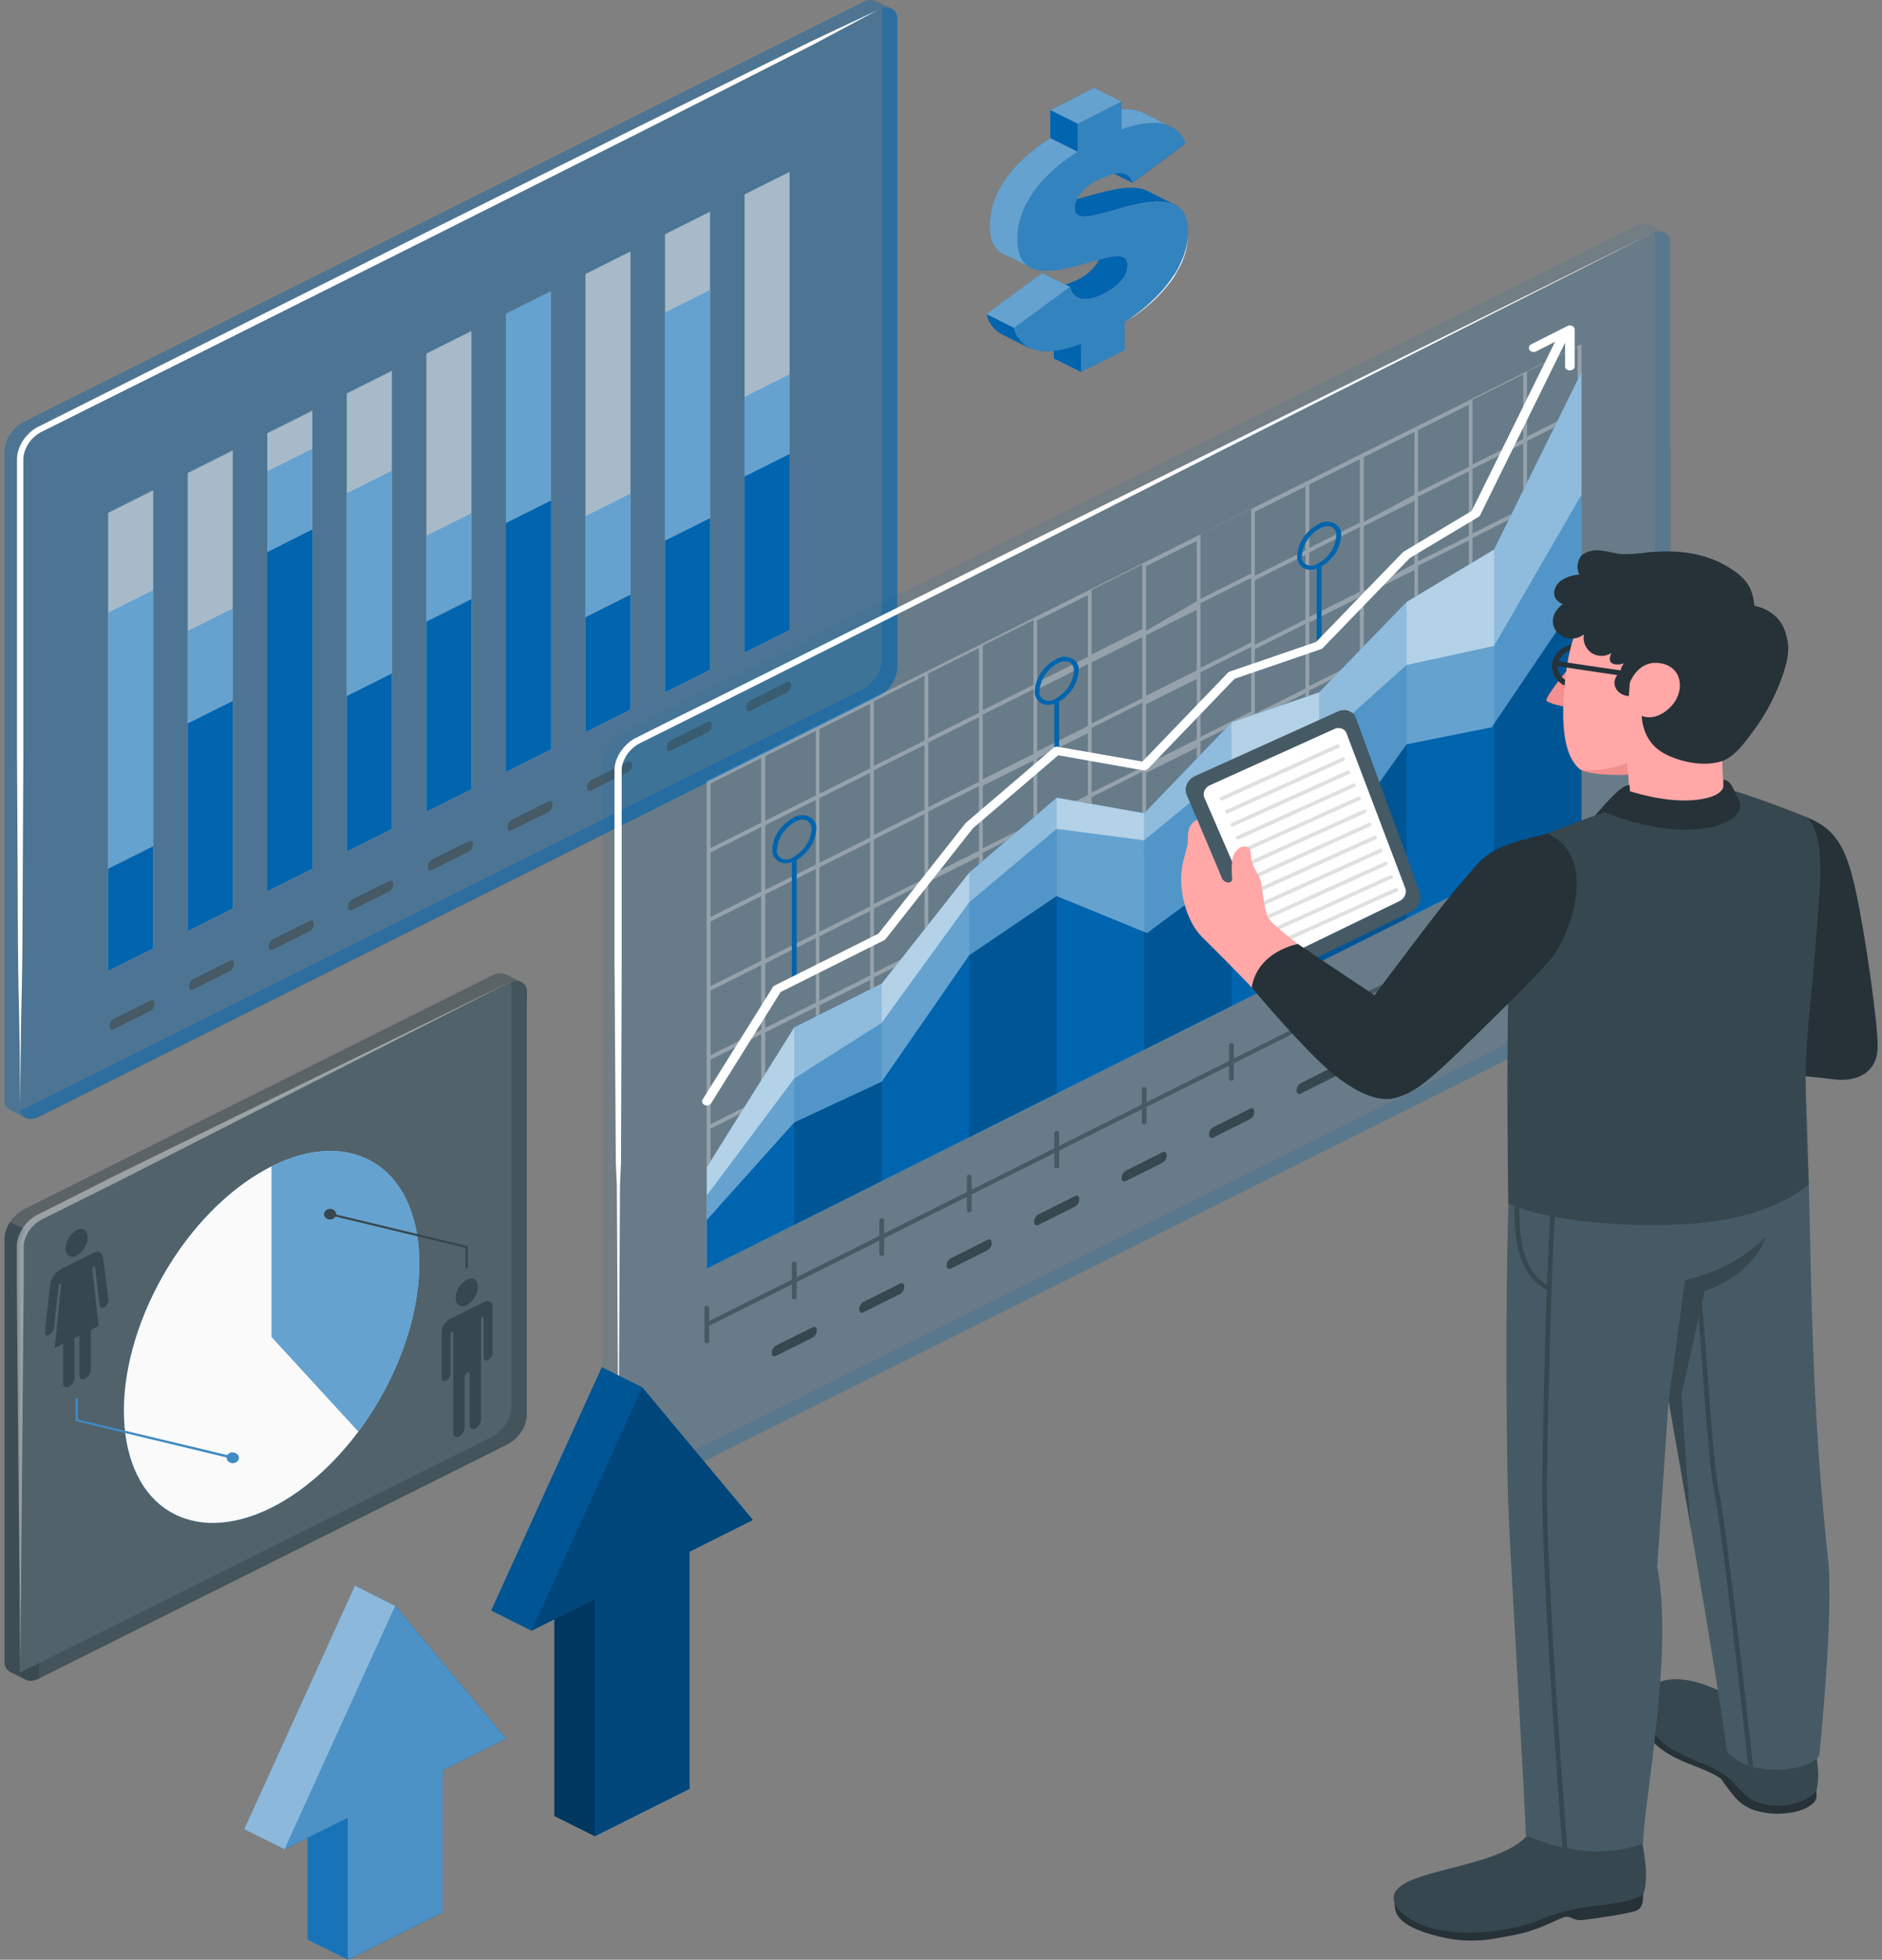 <svg width="217" height="226" fill="none" xmlns="http://www.w3.org/2000/svg"><rect width="100%" height="100%" fill="#808080" stroke="none"/><path opacity=".4" d="M103.458 2.255a1.175 1.175 0 00-.126-.708 1.406 1.406 0 00-.53-.55L101.056.14a1.75 1.75 0 00-1.595.12L2.734 48.642a4.588 4.588 0 00-1.574 1.439 3.85 3.85 0 00-.65 1.9v74.791c-.031.24.014.483.13.703.115.22.297.41.526.548l1.785.882a1.776 1.776 0 001.575-.137l96.707-48.385a4.597 4.597 0 001.573-1.44c.387-.58.61-1.23.652-1.899V2.255z" fill="#0064AF"/><path opacity=".4" d="M103.458 2.26v74.79a3.857 3.857 0 01-.648 1.9 4.6 4.6 0 01-1.57 1.44L4.526 128.78c-1.09.568-1.969.21-2.179-.734a1.97 1.97 0 00.387-.16l96.707-48.379a4.583 4.583 0 001.574-1.438c.387-.58.61-1.232.651-1.901V1.367c.004-.13-.009-.26-.039-.387 1.044-.335 1.831.182 1.831 1.28z" fill="#0064AF"/><path d="M101.233 1.146L93.79 5.127 74.098 15.11 49.857 27.284 21.993 41.22 9.85 47.272l-3.033 1.52-1.516.756c-.243.125-.538.256-.735.375a3.852 3.852 0 00-.598.438c-.75.675-1.2 1.557-1.273 2.492v33.663l-.079 15.518c-.046 16.183-.177 9.448-.289 25.637-.118-16.189-.243-9.454-.289-25.637L1.96 86.516V52.847c.068-1.106.592-2.153 1.477-2.952.213-.2.451-.379.709-.535.288-.165.518-.267.774-.398l1.516-.763 3.033-1.524 12.117-6.08 27.85-13.949 24.288-12.099 19.83-9.79 7.679-3.611z" fill="#fff"/><path opacity=".5" d="M17.667 109.372l-5.198 2.6V59.138l5.198-2.605v52.839zm9.17-4.59l-5.192 2.599V54.548l5.192-2.605v52.839zm9.177-4.591l-5.199 2.605V49.957l5.199-2.6v52.834zm9.17-4.591l-5.2 2.606v-52.84l5.2-2.599v52.834zm9.176-4.584l-5.199 2.6v-52.84l5.199-2.6v52.84zm9.17-4.591l-5.199 2.6v-52.84l5.199-2.599v52.84zm9.17-4.59l-5.192 2.6V31.6l5.192-2.605v52.839zm9.176-4.591l-5.199 2.6V27.011l5.2-2.6v52.833zm9.17-4.59l-5.192 2.605V22.42l5.192-2.6v52.834z" fill="#fff"/><path d="M17.332 115.384l-4.227 2.117c-.146.091-.265.21-.348.349a.895.895 0 00-.13.447v.085c0 .307.216.45.478.319l4.227-2.116c.148-.091.27-.212.354-.351a.896.896 0 00.132-.451v-.08c0-.307-.216-.449-.486-.319zm9.177-4.59l-4.227 2.116a1.06 1.06 0 00-.349.349.901.901 0 00-.13.448v.085c0 .307.216.449.479.313l4.227-2.111c.148-.091.268-.211.353-.351a.9.9 0 00.133-.451v-.079c0-.319-.217-.45-.486-.319zm9.176-4.591l-4.227 2.116a1.069 1.069 0 00-.348.349.901.901 0 00-.13.448v.085c0 .307.216.449.478.313l4.227-2.116c.148-.09.27-.209.354-.348a.885.885 0 00.132-.448v-.086c0-.307-.216-.449-.486-.313zm9.157-4.59l-4.227 2.11a1.079 1.079 0 00-.348.353.912.912 0 00-.131.449v.08c0 .307.216.449.479.319l4.227-2.094c.147-.09.267-.209.35-.348a.879.879 0 00.13-.448v-.085c.02-.33-.191-.472-.48-.336zm9.19-4.596l-4.227 2.116a1.068 1.068 0 00-.349.352.907.907 0 00-.13.45v.08c0 .307.216.449.478.318l4.228-2.116a1.06 1.06 0 00.348-.349.896.896 0 00.13-.447v-.086c.007-.307-.21-.449-.478-.318zm9.189-4.591l-4.227 2.116c-.147.09-.267.21-.35.349a.88.88 0 00-.13.448v.097c0 .307.21.449.48.318l4.227-2.116a1.07 1.07 0 00.349-.352.907.907 0 00.13-.45v-.08c-.006-.318-.223-.46-.479-.33zm9.189-4.59l-4.226 2.116a1.05 1.05 0 00-.354.347.888.888 0 00-.132.45v.085c0 .307.217.449.486.312l4.227-2.11c.145-.093.264-.213.348-.353a.912.912 0 00.131-.45v-.079c-.02-.313-.236-.45-.48-.318zm9.19-4.591l-4.227 2.116a1.05 1.05 0 00-.353.348.887.887 0 00-.132.449v.085c0 .307.216.45.485.313L81.6 84.44c.146-.091.266-.21.349-.35a.896.896 0 00.13-.447v-.085c-.032-.307-.249-.45-.479-.313zm9.144-4.59l-4.227 2.11a1.067 1.067 0 00-.353.351.903.903 0 00-.133.451v.08c0 .307.217.45.486.318l4.227-2.116a1.06 1.06 0 00.348-.349.898.898 0 00.131-.447v-.085c0-.308-.216-.45-.48-.313z" fill="#455A64"/><path d="M12.469 100.174l5.198-2.606v11.804l-5.198 2.599v-11.797zm9.176-16.764l5.192-2.6v23.971l-5.192 2.6v-23.97zm9.17-19.761l5.199-2.605v39.147l-5.2 2.605V63.649zm9.17 16.604l5.198-2.6V95.6l-5.198 2.606V80.253zm9.176-8.578l5.199-2.605v21.946l-5.199 2.6v-21.94zm9.17-11.371l5.199-2.6v28.721l-5.199 2.6v-28.72zm9.177 10.853l5.192-2.6v13.278l-5.192 2.6V71.156zm9.169-8.822l5.2-2.6v17.51l-5.2 2.599V62.335zm9.177-7.401l5.192-2.6v20.32l-5.192 2.605V54.934z" fill="#0064AF"/><path d="M12.469 70.674l5.198-2.605v29.5l-5.198 2.605v-29.5zm9.176 2.116l5.192-2.605V80.81l-5.192 2.6V72.79zm9.17-18.413l5.199-2.6v9.267l-5.2 2.605v-9.272zm9.17 2.526l5.198-2.6v23.35l-5.198 2.6v-23.35zm9.176 4.897l5.199-2.6v9.87l-5.199 2.605V61.8zm9.17-25.614l5.199-2.6v24.119l-5.199 2.6v-24.12zm9.177 23.356l5.192-2.6v11.616l-5.192 2.6V59.542zm9.169-23.476l5.2-2.6v26.27l-5.2 2.599V36.066zm9.177 9.722l5.192-2.6v9.147l-5.192 2.6v-9.147z" fill="#0064AF"/><path opacity=".4" d="M12.469 70.674l5.198-2.605v29.5l-5.198 2.605v-29.5zm9.176 2.116l5.192-2.605V80.81l-5.192 2.6V72.79zm9.17-18.413l5.199-2.6v9.267l-5.199 2.605v-9.272zm9.17 2.526l5.199-2.6v23.35l-5.2 2.6v-23.35zm9.176 4.897l5.199-2.6v9.87l-5.199 2.605V61.8zm9.17-25.614l5.199-2.6v24.119l-5.199 2.6v-24.12zm9.177 23.356l5.192-2.6v11.616l-5.192 2.6V59.542zm9.169-23.476l5.2-2.6v26.27l-5.2 2.599V36.066zm9.177 9.722l5.192-2.6v9.147l-5.192 2.6v-9.147z" fill="#fff"/><path d="M58.955 113.206l.133-.029-.133.029zm-56.43 80.071zm.493.443l-.106-.053.106.053zm1.091.01l-.154.035.154-.035zm55.929-80.513l.12.058-.12-.058zM2.742 193.544l-.086-.075.086.075zm.598.266l-.127-.029.127.029zm-.967-.863v-.087c0-.035-.006.058 0 .087zm58.151-79.309zm.229 49.591c-.04.846-.38 1.66-.971 2.333.593-.673.934-1.487.978-2.333v-48.743l-.007 48.743zm-.079-49.272l.04.133-.04-.133zm-.367-.569l.1.087-.1-.087z" fill="#455A64"/><path opacity=".9" d="M2.913 193.668zm57.801-79.581zm-2.179 52.481L4.526 193.565a2.77 2.77 0 01-.42.165c.147-.045.29-.1.427-.165l54.002-26.991a4.1 4.1 0 001.247-1.012 3.99 3.99 0 01-1.247 1.006zM3.957 193.764zm-1.3-.294zm.558.312zm.341.062h-.218c.073.006.146.006.218 0zm57.04-80.098zm-1.51-.568zm1.319.295zM2.472 193.201zm57.375-80.046l.192.063-.192-.063zm-.354-.034zm.663.153l.154.116-.154-.116z" fill="#37474F"/><path opacity=".8" d="M60.747 114.435a2.01 2.01 0 000-.347l-.04-.131a1.654 1.654 0 00-.078-.211.75.75 0 00-.073-.114 1.14 1.14 0 00-.118-.159l-.098-.085-.151-.114-.118-.057-.19-.062h-.132a1.386 1.386 0 00-.223 0h-.138a1.526 1.526 0 00-.27.051l-.13.028h-.033a2.818 2.818 0 00-.394.16L4.526 140.373a4.6 4.6 0 00-1.573 1.44 3.86 3.86 0 00-.652 1.899v48.744c.001.13.017.259.046.387v.085c.025.087.058.173.098.256a.445.445 0 00.053.091c.038.062.082.121.131.176l.086.074c.05.048.108.09.17.125l.105.052c.063.027.129.048.197.062l.125.029h.367c.085-.012.168-.029.25-.052l.15-.034a2.77 2.77 0 00.421-.165l54.008-26.997a3.99 3.99 0 001.247-1.006c.592-.673.931-1.487.972-2.333v-48.72a.152.152 0 00.02-.051z" fill="#455A64"/><path opacity=".5" d="M60.077 113.234l-1.746-.864a1.324 1.324 0 00-.61-.137 2.195 2.195 0 00-.985.256L2.728 139.48a4.29 4.29 0 00-1.582 1.462l1.798.899a4.168 4.168 0 011.589-1.468l53.995-26.997c.126-.062.258-.115.394-.159.028.128.04.257.04.387v48.738a3.876 3.876 0 01-.651 1.901 4.605 4.605 0 01-1.568 1.443l-52.21 26.093v1.786l53.995-26.997a4.574 4.574 0 001.575-1.438 3.84 3.84 0 00.65-1.901v-48.738a1.163 1.163 0 00-.132-.711 1.4 1.4 0 00-.544-.546z" fill="#37474F"/><path opacity=".9" d="M4.533 191.779v1.786c-.301.16-.645.25-.998.262a1.293 1.293 0 01-.584-.131l-1.779-.882a1.396 1.396 0 01-.528-.547 1.176 1.176 0 01-.128-.704V142.82a3.608 3.608 0 01.656-1.889l1.799.899a3.553 3.553 0 00-.657 1.883v48.737c-.01.127-.01.255 0 .381.135-.039.265-.09.387-.153l1.832-.899z" fill="#37474F"/><path opacity=".4" d="M58.528 113.376l-44.766 22.799-5.842 2.913-2.921 1.456c-.906.438-1.603 1.139-1.97 1.98a2.892 2.892 0 00-.295 1.291v4.38l-.4 44.255-.394-44.255v-4.38a3.464 3.464 0 01.348-1.553c.215-.477.514-.922.886-1.32a4.466 4.466 0 011.411-.99l2.921-1.467 5.83-2.952 45.192-22.157z" fill="#fff"/><path d="M44.92 159.197c5.654-11.514 4.144-23.095-3.372-25.866-7.515-2.771-18.19 4.316-23.844 15.83-5.653 11.514-4.144 23.094 3.372 25.866 7.515 2.771 18.19-4.316 23.844-15.83z" fill="#0064AF"/><path d="M44.92 159.197c5.654-11.514 4.144-23.095-3.372-25.866-7.515-2.771-18.19 4.316-23.844 15.83-5.653 11.514-4.144 23.094 3.372 25.866 7.515 2.771 18.19-4.316 23.844-15.83z" fill="#FAFAFA"/><path d="M41.324 165.089c4.26-5.688 7.023-12.884 7.023-19.431 0-10.87-7.627-15.865-17.033-11.161v19.682l10.01 10.91z" fill="#0064AF"/><path opacity=".4" d="M41.324 165.089c4.26-5.688 7.023-12.884 7.023-19.431 0-10.87-7.627-15.865-17.033-11.161v19.682l10.01 10.91z" fill="#fff"/><path d="M12.501 149.81c-.105-.836-.426-3.293-.61-4.738-.085-.637-.584-.887-1.175-.569l-.315.159-3.118 1.559-.315.159a2.608 2.608 0 00-.81.77 2.219 2.219 0 00-.365.994l-.61 5.347c-.04.33.124.569.38.495.183-.072.34-.185.456-.327a.894.894 0 00.2-.481l.526-4.886a.297.297 0 01.047-.138.351.351 0 01.11-.107c.099-.045.171 0 .158.131l-.755 7.27.978-.49v4.551c0 .404.289.569.656.415.198-.119.36-.277.475-.461.114-.183.176-.388.182-.597v-4.55l.558-.285v4.551c0 .409.289.597.656.415a1.41 1.41 0 00.474-.461c.114-.184.176-.388.183-.597v-4.551l.899-.5-.722-6.53a.282.282 0 01.033-.164.336.336 0 01.124-.127c.08-.045.151 0 .164.08l.519 4.357c.046.325.335.416.656.182.128-.115.227-.253.289-.404a1 1 0 00.072-.472zm-4.929-5.841c.006-.414.125-.821.346-1.188a2.79 2.79 0 01.927-.923c.703-.353 1.267 0 1.267.836a2.365 2.365 0 01-.345 1.183 2.79 2.79 0 01-.922.922c-.708.353-1.273-.023-1.273-.83zm44.976 5.711c.008-.414.127-.82.348-1.187.221-.366.538-.683.926-.924.702-.353 1.273 0 1.273.836a2.374 2.374 0 01-.349 1.184 2.8 2.8 0 01-.924.921c-.703.353-1.274-.023-1.274-.83zm3.151.512l-.315.159-3.118 1.558-.322.16-.105.051c-.28.174-.51.402-.669.667a1.71 1.71 0 00-.25.857v5.245c0 .33.23.478.512.336a1.14 1.14 0 00.372-.372.959.959 0 00.14-.476v-4.499a.295.295 0 01.046-.149.35.35 0 01.118-.113c.086-.046.158 0 .158.102v11.525c0 .404.282.569.656.415.199-.119.361-.276.476-.46.114-.184.176-.389.18-.598v-5.836a.517.517 0 01.076-.263.605.605 0 01.207-.204c.158-.079.282 0 .282.182v5.842c0 .41.29.569.657.421.197-.12.36-.279.474-.464.114-.185.176-.39.182-.599V152.16c0-.052.014-.102.042-.148a.34.34 0 01.116-.114c.085-.045.157 0 .157.102v4.5c0 .33.23.478.512.336.157-.098.286-.226.376-.374a.962.962 0 00.143-.48v-5.244c0-.569-.414-.854-.92-.603l-.183.057z" fill="#37474F"/><path d="M26.83 167.478a.796.796 0 00-.36.091.654.654 0 00-.256.239l-17.23-4.112v-2.333a.112.112 0 00-.041-.084.151.151 0 00-.098-.035.151.151 0 00-.097.035.111.111 0 00-.04.084v2.424c0 .025.01.05.027.071a.14.14 0 00.071.042l17.335 4.17a.117.117 0 000 .045c0 .121.042.239.119.339a.69.69 0 00.315.224c.128.046.27.058.406.034a.737.737 0 00.36-.166.59.59 0 00.192-.312.531.531 0 00-.04-.351.634.634 0 00-.259-.274.79.79 0 00-.39-.102l-.013-.029z" fill="#0064AF"/><path opacity=".25" d="M26.83 167.478a.796.796 0 00-.36.091.654.654 0 00-.256.239l-17.23-4.112v-2.333a.112.112 0 00-.041-.084.151.151 0 00-.098-.035.151.151 0 00-.097.035.111.111 0 00-.04.084v2.424c0 .025.01.05.027.071a.14.14 0 00.071.042l17.335 4.17a.117.117 0 000 .045c0 .121.042.239.119.339a.69.69 0 00.315.224c.128.046.27.058.406.034a.737.737 0 00.36-.166.59.59 0 00.192-.312.531.531 0 00-.04-.351.634.634 0 00-.259-.274.79.79 0 00-.39-.102l-.013-.029z" fill="#fff"/><path d="M53.861 143.69l-15.097-3.629a.07.07 0 000-.04.551.551 0 00-.118-.338.7.7 0 00-.316-.225.798.798 0 00-.405-.034.737.737 0 00-.36.166.593.593 0 00-.192.312.535.535 0 00.04.352.639.639 0 00.258.273.78.78 0 00.754.01.64.64 0 00.254-.243l14.985 3.606v2.276a.12.12 0 00.042.083.153.153 0 00.149.027.142.142 0 00.044-.026.114.114 0 00.04-.084v-2.39a.112.112 0 00-.025-.056.138.138 0 00-.053-.04z" fill="#37474F"/><path opacity=".1" d="M192.623 28.046a1.182 1.182 0 00-.126-.708 1.406 1.406 0 00-.53-.55l-1.746-.864a1.745 1.745 0 00-1.628.114L71.656 84.559A4.599 4.599 0 0070.083 86a3.86 3.86 0 00-.652 1.9v82.481c-.03.24.015.483.13.703.116.22.297.41.526.548l1.785.882c.253.102.532.144.809.121.277-.023.542-.11.767-.252l116.957-58.516a4.593 4.593 0 001.572-1.439 3.858 3.858 0 00.653-1.9l-.007-82.481z" fill="#0064AF"/><path opacity=".1" d="M190.398 26.936L73.448 85.453a4.579 4.579 0 00-1.571 1.438 3.843 3.843 0 00-.648 1.9v82.482c0 1.228.992 1.706 2.226 1.137l116.95-58.544a4.606 4.606 0 001.573-1.439c.386-.581.61-1.231.652-1.9V28.046c-.007-1.229-.998-1.73-2.232-1.11z" fill="#0064AF"/><path opacity=".15" d="M192.623 28.046v82.481a3.857 3.857 0 01-.648 1.899 4.608 4.608 0 01-1.57 1.44l-116.95 58.516c-1.097.568-2.002.216-2.193-.728.135-.046.267-.1.394-.16l116.937-58.516a4.596 4.596 0 001.573-1.439c.386-.58.61-1.231.652-1.9V27.175a1.8 1.8 0 00-.039-.387c1.057-.352 1.844.165 1.844 1.258z" fill="#0064AF"/><path d="M190.398 26.936l-49.44 24.96-23.256 11.787L94.374 75.4 82.71 81.254l-5.842 2.918-2.921 1.457c-.908.434-1.607 1.137-1.97 1.98a2.898 2.898 0 00-.295 1.29v21.918l-.079 23.367-.118 2.48-.177 34.62-.184-34.62-.118-2.48-.15-23.39V88.876a3.487 3.487 0 01.347-1.558c.227-.487.541-.94.932-1.342.2-.206.42-.396.656-.57.239-.159.491-.301.755-.426l2.921-1.468 5.79-2.866 11.69-5.825 23.368-11.65 23.42-11.587 49.663-24.648z" fill="#fff"/><path opacity=".3" d="M181.924 39.883l-5.842 2.924-.433.216-5.842 2.924-.433.216-5.849 2.924-.426.216-5.849 2.901-.433.216-5.842 2.924-.433.216-5.842 2.924-.433.216-5.849 2.924-.433.216-5.534 2.776-.308.154-.433.216-5.842 2.918-.433.222-5.849 2.923-.427.217-6.281 3.14-5.842 2.923-.433.217-5.252 2.616-.61.307-.433.217-5.849 2.923-.433.217-5.842 2.929-.433.21-5.842 2.924-.433.217v56.166l100.553-50.268.322-.165V39.69l-.427.194zM87.771 142.649l-5.842 2.924v-7.452l5.842-2.924v7.452zm0-7.964l-5.842 2.924v-7.452l5.842-2.924v7.452zm0-7.964l-5.842 2.918v-7.451l5.842-2.918v7.451zm0-7.963l-5.842 2.929v-7.452l5.842-2.929v7.452zm0-7.964l-5.842 2.924v-7.452l5.842-2.924v7.452zm0-7.964l-5.842 2.918v-7.451l5.842-2.918v7.451zm0-7.963l-5.842 2.93v-7.453l5.842-2.93v7.453zm6.301 44.647l-5.842 2.924v-7.451l5.842-2.924v7.451zm0-7.963l-5.842 2.924v-7.452l5.842-2.924v7.452zm0-7.964l-5.842 2.924v-7.452l5.842-2.924v7.452zm0-7.964l-5.842 2.924v-7.452l5.842-2.923v7.451zm0-7.963l-5.842 2.924v-7.452l5.842-2.924v7.452zm0-7.964l-5.842 2.924v-7.452l5.842-2.924v7.452zm0-7.964L88.23 94.65V87.2l5.842-2.918v7.451zm6.255 44.66l-5.848 2.918v-7.469l5.848-2.924v7.475zm0-7.964l-5.848 2.924v-7.475l5.848-2.924v7.475zm0-7.964l-5.848 2.924v-7.452l5.848-2.924v7.452zm0-7.964l-5.848 2.924v-7.451l5.848-2.924v7.451zm0-7.963l-5.848 2.924v-7.452l5.848-2.924v7.452zm0-7.964l-5.848 2.924v-7.452l5.848-2.924v7.452zm0-7.964l-5.848 2.924v-7.451l5.848-2.924v7.451zm6.276 44.569l-5.842 2.929v-7.452l5.842-2.929v7.452zm0-7.964l-5.842 2.924v-7.452l5.842-2.924v7.452zm0-7.964l-5.842 2.924v-7.452l5.842-2.923v7.451zm0-7.963l-5.842 2.923v-7.451l5.842-2.924v7.452zm0-7.964l-5.842 2.924v-7.452l5.842-2.924v7.452zm0-7.964l-5.842 2.924v-7.452l5.842-2.924v7.452zm0-7.963l-5.842 2.923v-7.451l5.842-2.924v7.451zm6.275 44.573l-5.842 2.919v-7.304l5.842-2.918v7.303zm0-7.963l-5.842 2.924v-7.31l5.842-2.924v7.31zm0-7.964l-5.842 2.93v-7.316l5.842-2.929v7.315zm0-7.964l-5.842 2.918v-7.303l5.842-2.918v7.303zm0-7.963l-5.842 2.923v-7.451l5.842-2.924v7.452zm0-7.964l-5.842 2.924v-7.452l5.842-2.924v7.452zm0-7.964l-5.842 2.924V77.66l5.842-2.924v7.452zm6.281 44.568l-5.848 2.93v-7.452l5.848-2.929v7.451zm0-7.963l-5.848 2.924v-7.242l5.848-2.923v7.241zm0-7.964l-5.848 2.918v-7.224l5.848-2.924v7.23zm0-7.964l-5.848 2.924v-7.451l5.848-2.93v7.457zm0-7.963l-5.848 2.924v-7.213l5.848-2.918V94.9zm0-7.964l-5.848 2.924v-7.452l5.848-2.924v7.452zm0-7.964l-5.848 2.924v-7.452l5.848-2.93v7.458zm6.276 44.569l-5.849 3.179v-7.451l5.849-2.919v7.191zm0-7.964l-5.849 2.924v-7.139l5.849-2.924v7.139zm0-7.964l-5.849 2.93v-7.145l5.849-2.929v7.144zm0-7.964l-5.849 2.919v-7.134l5.849-2.918v7.133zm0-7.963l-5.849 2.924v-7.14l5.849-2.923v7.139zm0-7.964l-5.849 2.93v-7.145l5.849-2.93v7.145zm0-7.964l-5.849 2.919v-7.134l5.849-2.918v7.133zm6.275 44.569l-5.842 2.929v-7.452l5.842-2.929v7.452zm0-7.964l-5.842 2.924v-7.452l5.842-2.924v7.452zm0-7.964l-5.842 2.918v-7.451l5.842-2.919v7.452zm0-7.963l-5.842 2.93v-7.453l5.842-2.93v7.453zm0-7.964l-5.842 2.924v-7.452l5.842-2.924v7.452zm0-7.964l-5.842 2.918v-7.042l5.842-2.924v7.048zm0-7.963l-5.842 2.929v-7.452l5.842-2.93v7.453zm6.275 44.573l-5.842 3.345v-7.452l5.842-2.923v7.03zm0-7.963l-5.842 3.344v-7.451l5.842-2.924v7.031zm0-7.964l-5.842 3.345v-7.452l5.842-2.93v7.037zm0-7.964l-5.842 3.345v-7.452l5.842-2.918v7.025zm0-7.963l-5.842 2.924v-6.974l5.842-2.93v6.98zm0-7.964l-5.842 2.93v-6.98l5.842-2.93v6.98zm0-7.964l-5.842 3.402v-7.452l5.842-2.918v6.968zm6.282 44.568l-5.849 2.924v-7.451l5.849-2.924v7.451zm0-7.963l-5.849 2.924v-7.452l5.849-2.924v7.452zm0-7.964l-5.849 2.924v-6.945l5.849-2.919v6.94zm0-7.964l-5.849 2.93v-7.452l5.849-2.93v7.452zm0-7.963l-5.849 2.924v-7.452l5.849-2.924v7.452zm0-7.964l-5.849 2.918v-7.451l5.849-2.919v7.452zm0-7.964l-5.849 2.93V61.6l5.849-2.93v7.452zm6.255 45.126l-5.842 2.924v-7.452l5.842-2.924v7.452zm0-7.964l-5.842 2.924v-7.452l5.842-2.923v7.451zm0-7.963l-5.842 2.924v-7.452l5.842-2.924v7.452zm0-7.964l-5.842 2.924v-7.418l5.842-2.924v7.418zm0-7.964l-5.842 2.924v-7.452l5.842-2.923v7.451zm0-7.963l-5.842 2.923v-7.451l5.842-2.924v7.452zm0-7.964l-5.842 2.924V59.03l5.842-2.924v7.36zm6.275 44.574l-5.842 2.918v-7.452l5.842-2.918v7.452zm0-7.964l-5.842 2.924v-7.452l5.842-2.924v7.452zm0-7.964l-5.842 2.924v-7.452l5.842-2.923v7.451zm0-7.963l-5.842 2.924v-7.452l5.842-2.924v7.452zm0-7.964l-5.842 2.924v-7.338l5.842-2.924v7.338zm0-7.964l-5.842 2.924v-7.452l5.842-2.923v7.451zm0-7.963l-5.842 2.93v-7.322l5.842-2.923v7.315zm6.282 44.568l-5.849 2.929v-7.315l5.849-2.924v7.31zm0-7.964l-5.849 2.924v-7.452l5.849-2.923v7.451zm0-7.963l-5.849 2.923v-7.451l5.849-2.924V88.9zm0-7.964l-5.829 3.123v-7.452l5.849-2.924-.02 7.253zm0-7.964l-5.829 3.123v-7.452l5.849-2.924-.02 7.253zm0-7.963l-5.829 3.122V60.68l5.849-2.924-.02 7.252zm0-7.964l-5.829 3.123v-7.452l5.849-2.924-.02 7.253zm6.275 44.574l-5.848 2.918v-7.452l5.848-2.918v7.452zm0-7.964l-5.848 2.924v-7.23l5.848-2.924v7.23zm0-7.964l-5.848 2.93v-7.452l5.848-2.93v7.452zm0-7.963l-5.848 2.918v-7.452l5.848-2.918v7.452zm0-7.964l-5.848 2.924v-7.452l5.848-2.924v7.452zm0-7.964l-5.848 2.924v-7.452l5.848-2.923V61.8zm0-7.963l-5.848 2.923v-7.173l5.848-2.924v7.174zm6.275 44.568l-5.842 2.929v-7.452l5.842-2.929v7.452zm0-7.964l-5.842 2.93v-7.452l5.842-2.93v7.452zm0-7.964l-5.842 2.918v-7.451l5.842-2.918v7.451zm0-7.963l-5.842 2.924v-7.452l5.842-2.93v7.458zm0-7.964l-5.842 2.924v-7.452l5.842-2.924v7.452zm0-7.964l-5.842 2.924v-7.452l5.842-2.923v7.451zm0-7.963l-5.842 2.93V46.1l5.842-2.93v7.453zm6.275 44.574l-5.841 2.923v-7.45l5.841-2.924v7.451zm0-7.964l-5.841 2.918v-7.082l5.841-2.924v7.088zm0-7.964l-5.841 2.93v-7.452l5.841-2.93v7.452zm0-7.964l-5.841 2.919v-7.452l5.841-2.918v7.451zm0-7.963l-5.841 2.924v-7.452l5.841-2.924v7.452zm0-7.964l-5.841 2.93v-7.452l5.841-2.93v7.452zm0-7.964l-5.841 2.919V42.88l5.841-2.918v7.451z" fill="#fff"/><path d="M182.357 95.828V42.88l-10.082 20.483-10.089 6.047-10.089 10.427-10.082 3.453-10.089 10.49-10.088-1.793-10.083 8.635-10.089 12.805-10.088 5.045-10.083 16.121v11.701l100.862-50.467z" fill="#0064AF"/><path opacity=".7" d="M182.357 95.828V42.88l-10.082 20.483-10.089 6.047-10.089 10.427-10.082 3.453-10.089 10.49-10.088-1.793-10.083 8.635-10.089 12.805-10.088 5.045-10.083 16.121v11.701l100.862-50.467z" fill="#fff"/><path d="M81.495 152.984a.305.305 0 01-.14-.031.26.26 0 01-.103-.088.211.211 0 01-.024-.181.246.246 0 01.13-.143l100.861-50.467a.306.306 0 01.21-.024.266.266 0 01.168.112c.018.027.03.057.034.088a.2.2 0 01-.007.094.225.225 0 01-.048.083.265.265 0 01-.081.062L81.633 152.956a.4.4 0 01-.138.028z" fill="#455A64"/><path d="M81.495 154.918a.29.29 0 01-.197-.072.225.225 0 01-.078-.172v-3.857c0-.063.029-.124.08-.169a.298.298 0 01.195-.07c.073 0 .144.025.195.07a.224.224 0 01.081.169v3.857a.226.226 0 01-.078.172.29.29 0 01-.198.072zm10.083-5.051a.298.298 0 01-.195-.07.223.223 0 01-.081-.169v-3.856a.215.215 0 01.008-.105.236.236 0 01.057-.092.283.283 0 01.096-.063.313.313 0 01.118-.022c.04 0 .08.007.118.022.037.015.07.036.096.063a.236.236 0 01.057.092.22.22 0 01.008.105v3.856a.21.21 0 01-.022.093.24.24 0 01-.061.078.295.295 0 01-.2.068zm10.088-5.045a.304.304 0 01-.195-.07.227.227 0 01-.08-.169v-3.863c0-.063.029-.124.08-.169a.304.304 0 01.39 0 .224.224 0 01.081.169v3.863a.209.209 0 01-.021.091.247.247 0 01-.06.078.316.316 0 01-.195.07zm10.089-5.017a.304.304 0 01-.195-.07.227.227 0 01-.08-.169v-3.863c0-.063.029-.124.08-.169a.299.299 0 01.195-.07c.073 0 .144.025.195.07a.224.224 0 01.081.169v3.863a.224.224 0 01-.081.169.302.302 0 01-.195.07zm10.083-5.075a.295.295 0 01-.195-.07.22.22 0 01-.081-.168v-3.863a.236.236 0 01.095-.148.313.313 0 01.368 0c.051.038.085.09.095.148v3.863a.214.214 0 01-.022.092.244.244 0 01-.061.079.306.306 0 01-.199.067zm10.088-5.045a.302.302 0 01-.197-.072.234.234 0 01-.059-.079.206.206 0 01-.019-.094v-3.856c0-.064.029-.124.08-.169a.299.299 0 01.195-.07c.074 0 .144.025.195.07a.223.223 0 01.081.169v3.856a.22.22 0 01-.078.173.294.294 0 01-.198.072zm10.063-5.051a.304.304 0 01-.195-.07.224.224 0 01-.081-.169v-3.857a.208.208 0 01.019-.092.24.24 0 01.06-.079.296.296 0 01.197-.068.309.309 0 01.195.07.224.224 0 01.081.169v3.857a.224.224 0 01-.081.169.304.304 0 01-.195.07zm10.108-5.046a.297.297 0 01-.196-.082.229.229 0 01-.054-.084.197.197 0 01-.012-.096v-3.856a.208.208 0 01.008-.105.236.236 0 01.057-.092.291.291 0 01.214-.085.291.291 0 01.214.085.236.236 0 01.057.092.22.22 0 01.008.105v3.856a.214.214 0 01-.014.103.246.246 0 01-.063.088.31.31 0 01-.1.057.317.317 0 01-.119.014zm10.089-5.046a.299.299 0 01-.195-.07.223.223 0 01-.08-.168v-3.863c0-.063.029-.124.08-.169a.299.299 0 01.195-.07c.073 0 .144.025.195.07a.224.224 0 01.081.169v3.863a.22.22 0 01-.081.168.297.297 0 01-.195.07zm10.089-5.045a.296.296 0 01-.199-.068.218.218 0 01-.083-.171v-3.862a.238.238 0 01.095-.149.313.313 0 01.368 0 .242.242 0 01.095.149v3.862a.224.224 0 01-.081.169.299.299 0 01-.195.07zm10.082-5.046a.302.302 0 01-.197-.072.234.234 0 01-.059-.079.204.204 0 01-.019-.093v-3.857a.238.238 0 01.095-.149.308.308 0 01.184-.059c.067 0 .132.021.183.059a.24.24 0 01.096.149v3.857c0 .064-.03.127-.083.173a.31.31 0 01-.2.071z" fill="#455A64"/><path d="M182.357 95.828v-38.76l-10.082 17.434-10.089 2.196-10.089 9.033-10.082 2.896-10.089 8.293-10.088-1.32-10.083 8.465-10.089 13.902-10.088 6.422-10.083 13.504v8.402l100.862-50.467z" fill="#0064AF"/><path opacity=".4" d="M182.357 95.828v-38.76l-10.082 17.434-10.089 2.196-10.089 9.033-10.082 2.896-10.089 8.293-10.088-1.32-10.083 8.465-10.089 13.902-10.088 6.422-10.083 13.504v8.402l100.862-50.467z" fill="#fff"/><path d="M81.495 146.295l100.862-50.467V68.546l-10.364 15.33-9.807 1.957L152.38 99.6l-10.365.762-9.754 7.242-10.423-4.267-10.083 6.826-10.089 14.574-10.088 4.704-10.083 11.252v5.603z" fill="#0064AF"/><path opacity=".2" d="M91.571 141.255l10.096-5.051V113.45l-10.09 5.023-.006 22.782zm20.184-10.097l10.083-5.051v-34.13l-10.083 8.635v30.546zm20.171-10.097l10.063-5.045V83.291L131.9 93.78l.026 27.28zm20.172-10.091l10.088-5.045V69.411l-10.088 10.427v31.132zm20.177-47.605v37.508l10.082-5.045V42.88l-10.082 20.483z" fill="#0064AF"/><path opacity=".15" d="M131.926 107.466v13.595l3.985-1.991 6.104-3.054v-15.655l-9.754 7.242-.335-.137zm-40.348 21.98v11.809l10.095-5.051v-11.462l-10.089 4.698-.006.006zm20.177 1.706l3.361-1.706 6.722-3.368v-22.753l-10.083 6.826v21.001zm60.52-47.662v17.412l10.082-5.046V68.552L172.275 83.49zm-20.178 16.155v11.376l10.089-5.045V85.833L152.38 99.6l-.283.046z" fill="#000"/><path d="M93.691 153.07l-4.214 2.093a1.04 1.04 0 00-.353.348.885.885 0 00-.132.448v.086c0 .307.216.449.485.313l4.22-2.111c.148-.091.27-.211.354-.351a.9.9 0 00.133-.451v-.079c-.007-.285-.224-.427-.493-.296zm10.089-5.046l-4.227 2.116a1.06 1.06 0 00-.349.349.898.898 0 00-.13.448v.085c0 .307.216.449.479.313l4.227-2.111c.147-.092.266-.212.349-.352a.899.899 0 00.13-.45v-.085c0-.307-.21-.444-.479-.313zm10.089-5.045l-4.227 2.116a1.06 1.06 0 00-.354.347.887.887 0 00-.132.449v.085c0 .308.216.45.486.313l4.227-2.116c.146-.091.265-.211.348-.349a.9.9 0 00.131-.447v-.086c0-.307-.217-.449-.479-.312zm10.082-5.046l-4.221 2.11a1.073 1.073 0 00-.352.351.899.899 0 00-.133.451v.097c0 .307.216.449.485.319l4.221-2.116c.148-.09.269-.21.354-.348a.894.894 0 00.132-.449v-.085c0-.324-.217-.467-.486-.33zm10.089-5.051l-4.227 2.116a1.067 1.067 0 00-.349.352.899.899 0 00-.13.45v.08c0 .307.216.449.479.318l4.227-2.116c.147-.09.267-.21.351-.348a.88.88 0 00.128-.448v-.086c0-.307-.21-.449-.479-.318zm10.089-5.023l-4.227 2.116c-.148.09-.27.209-.354.348a.884.884 0 00-.132.448v.086c0 .307.216.449.486.318l4.227-2.116c.146-.092.265-.213.348-.352a.91.91 0 00.131-.45v-.08c.006-.318-.217-.472-.479-.318zm10.082-5.068l-4.227 2.116c-.146.091-.265.21-.349.349a.888.888 0 00-.13.447v.085c0 .307.216.45.479.313l4.227-2.11c.148-.092.268-.212.353-.351a.906.906 0 00.133-.451v-.08c0-.313-.237-.449-.486-.318zm10.095-5.046l-4.227 2.116a1.055 1.055 0 00-.348.349.902.902 0 00-.131.447v.086c0 .307.217.449.479.313l4.227-2.116c.148-.091.268-.21.351-.348a.897.897 0 00.129-.449v-.085c-.007-.307-.217-.438-.48-.313zm10.083-5.046l-4.227 2.111a1.058 1.058 0 00-.353.351.896.896 0 00-.133.451v.08c0 .312.216.449.486.318l4.227-2.116c.146-.091.265-.211.348-.349a.9.9 0 00.131-.447v-.086c0-.307-.217-.449-.479-.313z" fill="#37474F"/><path d="M91.578 113.314a.298.298 0 01-.195-.07.225.225 0 01-.081-.169V99.042a.238.238 0 01.095-.149.31.31 0 01.184-.059.31.31 0 01.184.06c.05.037.085.09.095.148v14.027a.21.21 0 01-.02.095.24.24 0 01-.06.08.31.31 0 01-.202.07z" fill="#0064AF"/><path d="M90.573 99.548a1.53 1.53 0 01-.722-.165 1.678 1.678 0 01-.628-.64 1.407 1.407 0 01-.166-.828 4.077 4.077 0 01.69-2.042 4.867 4.867 0 011.693-1.541 1.85 1.85 0 011.866-.137c.29.145.522.363.665.625.142.263.19.557.134.843a4.079 4.079 0 01-.69 2.042 4.868 4.868 0 01-1.693 1.542c-.346.185-.742.29-1.149.301zm2.009-5.034a1.978 1.978 0 00-.86.233 4.362 4.362 0 00-1.494 1.365 3.661 3.661 0 00-.62 1.803.837.837 0 00.043.613c.091.195.254.358.464.465a1.238 1.238 0 001.331-.145 4.349 4.349 0 001.496-1.364 3.65 3.65 0 00.618-1.804c.028-.2-.005-.402-.096-.587a1.18 1.18 0 00-.423-.465 1.034 1.034 0 00-.46-.114zm29.256-7.685a.296.296 0 01-.195-.07.223.223 0 01-.081-.17v-5.813a.238.238 0 01.095-.148.308.308 0 01.184-.06c.067 0 .132.022.184.06.051.038.085.09.095.148v5.814a.216.216 0 01-.022.093.24.24 0 01-.061.078.297.297 0 01-.199.068z" fill="#0064AF"/><path d="M120.833 81.283a1.606 1.606 0 01-.722-.165 1.671 1.671 0 01-.628-.64 1.408 1.408 0 01-.166-.828c.038-.719.274-1.42.689-2.043a4.853 4.853 0 011.694-1.54 1.85 1.85 0 011.866-.137c.29.144.522.363.665.625.142.262.189.556.134.842a4.126 4.126 0 01-.695 2.04 4.898 4.898 0 01-1.688 1.544c-.346.186-.742.29-1.149.302zm2.009-5.035a1.979 1.979 0 00-.86.234 4.342 4.342 0 00-1.495 1.364 3.644 3.644 0 00-.619 1.804.84.84 0 00.06.6c.094.19.256.347.462.45.206.103.444.146.68.122.237-.025.457-.114.63-.256a4.35 4.35 0 001.495-1.365c.367-.55.579-1.168.618-1.803a.998.998 0 00-.095-.587 1.18 1.18 0 00-.423-.466.97.97 0 00-.453-.097zm29.255-1.569a.295.295 0 01-.194-.07.223.223 0 01-.081-.17V65.19a.238.238 0 01.095-.148.313.313 0 01.368 0 .24.24 0 01.095.148v9.25a.216.216 0 01-.022.092.24.24 0 01-.061.079.297.297 0 01-.2.068z" fill="#0064AF"/><path d="M151.093 65.702a1.606 1.606 0 01-.722-.165 1.672 1.672 0 01-.628-.64 1.408 1.408 0 01-.166-.827c.037-.72.273-1.42.687-2.044a4.85 4.85 0 011.696-1.54 1.85 1.85 0 011.866-.137c.29.145.522.363.665.626.142.262.189.556.134.842-.04.72-.277 1.42-.693 2.044a4.858 4.858 0 01-1.697 1.54c-.343.186-.737.29-1.142.301zm2.009-5.034a1.95 1.95 0 00-.867.233 4.36 4.36 0 00-1.49 1.366 3.667 3.667 0 00-.617 1.803.84.84 0 00.06.6c.094.19.256.347.462.45a1.243 1.243 0 001.31-.134 4.35 4.35 0 001.495-1.365 3.65 3.65 0 00.618-1.804.998.998 0 00-.095-.587 1.18 1.18 0 00-.423-.465.97.97 0 00-.453-.097z" fill="#0064AF"/><path d="M81.509 127.489a.576.576 0 01-.263-.063.528.528 0 01-.168-.118.444.444 0 01-.102-.165.412.412 0 01.047-.365l8.093-12.947a.607.607 0 01.21-.187l11.966-5.979 10.017-12.713.066-.069 10.088-8.634a.57.57 0 01.231-.12.623.623 0 01.268-.011l9.767 1.706 9.846-10.239a.555.555 0 01.224-.142l9.951-3.413 9.997-10.336a.493.493 0 01.111-.085l7.837-4.693 10.037-20.364a.53.53 0 01.303-.258.637.637 0 01.425.002c.067.025.128.06.179.106a.477.477 0 01.118.157.424.424 0 01-.008.368l-10.082 20.478a.498.498 0 01-.197.21l-7.91 4.733-10.036 10.382a.534.534 0 01-.223.136l-9.951 3.413-9.997 10.393a.563.563 0 01-.243.146.638.638 0 01-.295.019l-9.794-1.74-9.846 8.424-10.056 12.764a.485.485 0 01-.183.148L90.009 114.4l-8.015 12.833a.507.507 0 01-.201.187.614.614 0 01-.284.069z" fill="#fff"/><path d="M181.012 42.721a.606.606 0 01-.395-.141.455.455 0 01-.163-.342v-3.413l-3.341 1.706a.634.634 0 01-.419.046.556.556 0 01-.336-.222.42.42 0 01-.058-.362.448.448 0 01.094-.168.532.532 0 01.161-.124l4.175-2.105a.632.632 0 01.557 0 .52.52 0 01.203.176.435.435 0 01.073.24v4.271a.462.462 0 01-.178.311.608.608 0 01-.373.127z" fill="#fff"/><path d="M130.561 21.083l-3.157-1.587 6.117-4.522 3.164 1.581-6.124 4.528zm1.95 1.041c-1.622-.99-4.431-.239-6.807.41a74.36 74.36 0 01-1.563.438 2.245 2.245 0 00-.229.955c0 1.599 1.562 1.138 4.956.194a27.82 27.82 0 013.511-.802c.105.813.755 1.553 3.282.392l-3.15-1.587zm-7.838 20.791l-3.164-1.581v-3.237l3.164 1.587v3.231zm5.356-12.287c0 1.286-1.115 2.435-2.77 3.265-2.625 1.331-3.662.25-3.885-.807l-.558-.28a6.454 6.454 0 001.312-.494c1.147-.508 2.057-1.341 2.58-2.36 1.917-.558 3.321-.774 3.321.676zm-11.762 7.924a2.363 2.363 0 00-1.156-.245 5.484 5.484 0 01-.17-.512l-3.177-1.575c.087.477.29.933.596 1.337.305.404.706.747 1.176 1.006l3.157 1.582c.154-.267.195-.572.117-.863a1.285 1.285 0 00-.543-.73z" fill="#0064AF"/><path d="M128.861 24.12c-3.394.967-4.956 1.405-4.956-.193.004-.328.082-.653.23-.956-2.317.62-3.394.7-3.394-.625 0-.979.762-2.179 2.856-3.237 2.238-1.138 3.485-.859 3.8.387l6.118-4.55c0-.07-.059-.132-.086-.2.38-.073.744-.194 1.084-.358l-2.521-1.303-.243-.125h-.039a4.883 4.883 0 00-2.403-.341 11.85 11.85 0 00-3.164.756v-.057l3.164-1.598-3.164-1.582-2.139 1.11-2.902 1.462v3.236c-4.286 2.702-6.964 6.257-6.964 10.057 0 1.741.545 2.73 1.418 3.231h.046l.229.114 2.626 1.291a1.5 1.5 0 00-.157-1.035c.84-.094 1.67-.25 2.481-.466 3.216-.842 6.071-2.168 6.071-.103 0 .311-.064.62-.19.91 1.969-.569 3.354-.773 3.354.677 0 1.286-1.116 2.435-2.77 3.265-2.625 1.331-3.662.25-3.886-.807l-.558-.28-2.625-1.307-6.433 4.72 3.164 1.588c.108.395.271.777.486 1.138a11.505 11.505 0 004.082-.87v1.308l5.002-.57v-3.23c4.332-2.77 7.319-6.496 7.319-10.393a4.69 4.69 0 00-.354-1.957 20.01 20.01 0 00-4.582.893z" fill="#0064AF"/><path opacity=".4" d="M128.861 24.12c-3.394.967-4.956 1.405-4.956-.193.004-.328.082-.653.23-.956-2.317.62-3.394.7-3.394-.625 0-.979.762-2.179 2.856-3.237 2.238-1.138 3.485-.859 3.8.387l6.118-4.55c0-.07-.059-.132-.086-.2.38-.073.744-.194 1.084-.358l-2.521-1.303-.243-.125h-.039a4.883 4.883 0 00-2.403-.341 11.85 11.85 0 00-3.164.756v-.057l3.164-1.598-3.164-1.582-2.139 1.11-2.902 1.462v3.236c-4.286 2.702-6.964 6.257-6.964 10.057 0 1.741.545 2.73 1.418 3.231h.046l.229.114 2.626 1.291a1.5 1.5 0 00-.157-1.035c.84-.094 1.67-.25 2.481-.466 3.216-.842 6.071-2.168 6.071-.103 0 .311-.064.62-.19.91 1.969-.569 3.354-.773 3.354.677 0 1.286-1.116 2.435-2.77 3.265-2.625 1.331-3.662.25-3.886-.807l-.558-.28-2.625-1.307-6.433 4.72 3.164 1.588c.108.395.271.777.486 1.138a11.505 11.505 0 004.082-.87v1.308l5.002-.57v-3.23c4.332-2.77 7.319-6.496 7.319-10.393a4.69 4.69 0 00-.354-1.957 20.01 20.01 0 00-4.582.893z" fill="#fff"/><path d="M133.456 23.228a19.985 19.985 0 00-4.595.893c-3.394.967-4.956 1.405-4.956-.194.004-.328.082-.653.23-.955.573-.982 1.493-1.78 2.626-2.276 2.238-1.137 3.485-.853 3.8.393l6.118-4.55c-.195-.685-.653-1.292-1.298-1.72a3.964 3.964 0 00-2.253-.641 10.755 10.755 0 00-3.821.773v-3.22l-3.164 1.599-1.877.944v3.231c-4.286 2.708-6.964 6.257-6.964 10.057a4.945 4.945 0 00.381 2.082c.945 2.054 3.538 1.77 6.268 1.075.958-.25 1.891-.54 2.724-.773 1.969-.57 3.354-.774 3.354.677 0 1.285-1.116 2.434-2.77 3.265-2.625 1.33-3.662.25-3.886-.808l-6.432 4.721c.108.395.271.777.486 1.138.84 1.365 2.336 1.706 4.082 1.536a13.54 13.54 0 003.164-.82v3.232l5.002-2.503V37.13c4.332-2.765 7.319-6.49 7.319-10.393 0-2.775-1.536-3.543-3.538-3.51z" fill="#0064AF"/><path opacity=".2" d="M133.456 23.228a19.985 19.985 0 00-4.595.893c-3.394.967-4.956 1.405-4.956-.194.004-.328.082-.653.23-.955.573-.982 1.493-1.78 2.626-2.276 2.238-1.137 3.485-.853 3.8.393l6.118-4.55c-.195-.685-.653-1.292-1.298-1.72a3.964 3.964 0 00-2.253-.641 10.755 10.755 0 00-3.821.773v-3.22l-3.164 1.599-1.877.944v3.231c-4.286 2.708-6.964 6.257-6.964 10.057a4.945 4.945 0 00.381 2.082c.945 2.054 3.538 1.77 6.268 1.075.958-.25 1.891-.54 2.724-.773 1.969-.57 3.354-.774 3.354.677 0 1.285-1.116 2.434-2.77 3.265-2.625 1.33-3.662.25-3.886-.808l-6.432 4.721c.108.395.271.777.486 1.138.84 1.365 2.336 1.706 4.082 1.536a13.54 13.54 0 003.164-.82v3.232l5.002-2.503V37.13c4.332-2.765 7.319-6.49 7.319-10.393 0-2.775-1.536-3.543-3.538-3.51z" fill="#fff"/><path d="M124.266 17.51l-3.164-1.586v-3.231l3.164 1.581v3.237z" fill="#0064AF"/><path d="M129.675 37.158l.499-.312c.157-.108.348-.24.551-.399.204-.159.453-.33.703-.534.249-.205.525-.41.794-.654l.42-.376.42-.398c.151-.137.289-.279.427-.427.137-.148.282-.29.42-.443.269-.313.545-.62.787-.956.243-.336.48-.666.709-.995.23-.33.414-.677.578-1.019.164-.341.302-.677.446-.99l.158-.472c0-.074.052-.153.072-.227l.059-.216c.074-.26.131-.525.171-.791.04-.205.069-.412.085-.62v-.569.569c-.003.21-.023.418-.059.626-.03.267-.078.533-.144.796l-.046.222c0 .08-.053.154-.073.227-.052.16-.098.319-.151.484-.137.319-.249.665-.433 1.001-.184.336-.367.683-.571 1.03a8.195 8.195 0 01-.709 1.012c-.262.324-.531.643-.801.956-.137.153-.288.296-.426.444-.138.147-.282.29-.427.426l-.433.398-.433.364c-.276.245-.558.45-.814.649-.256.199-.499.364-.716.517-.216.154-.407.28-.571.382l-.492.295z" fill="#fff"/><path d="M86.805 175.283l-12.76-15.302-4.654-2.321-12.76 28.072 4.647 2.321 2.646-1.32v22.697l.006-.006 4.64 2.321v.006h.007l10.936-5.472v-27.344l7.292-3.652z" fill="#0064AF"/><path d="M61.278 188.053l12.767-28.072 12.76 15.302-7.292 3.652v27.343l-10.936 5.473h-.006v-27.344l-7.293 3.646z" fill="#0064AF"/><path opacity=".3" d="M61.278 188.053l12.767-28.072 12.76 15.302-7.292 3.652v27.343l-10.936 5.473h-.006v-27.344l-7.293 3.646z" fill="#000"/><path opacity=".15" d="M74.045 159.981l-4.654-2.321-12.76 28.072 4.647 2.321 12.767-28.072z" fill="#000"/><path opacity=".45" d="M61.278 188.053l7.293-3.646v27.344l-4.648-2.321v-22.697l-2.645 1.32z" fill="#000"/><path d="M58.331 200.493l-12.76-15.301-4.648-2.327-12.767 28.078 4.654 2.321 2.64-1.326v11.735h.006l4.647 2.316V226l.006-.006 10.93-5.472V204.14l7.292-3.647z" fill="#0064AF"/><path d="M32.81 213.264l12.76-28.072 12.761 15.301-7.292 3.647v16.382l-10.93 5.472-.006.006v-16.383l-7.293 3.647z" fill="#0064AF"/><path opacity=".3" d="M32.81 213.264l12.76-28.072 12.761 15.301-7.292 3.647v16.382l-10.93 5.472-.006.006v-16.383l-7.293 3.647z" fill="#fff"/><path opacity=".55" d="M45.57 185.192l-4.647-2.327-12.767 28.078 4.654 2.321 12.76-28.072z" fill="#fff"/><path opacity=".1" d="M32.81 213.264l7.293-3.647V226l-4.654-2.327v-11.735l-2.639 1.326z" fill="#fff"/><path d="M209.44 206.563c0 .785.171 1.086-.938 1.797-1.11.711-3.519 1.036-5.35.603-1.167-.187-2.217-.735-2.954-1.541a21.894 21.894 0 01-1.713-2.241c-.322-.359-1.812-1.036-3.249-1.587-1.438-.552-4.405-1.741-5.442-3.868a4.414 4.414 0 01-.321-3.647l19.967 10.484z" fill="#263238"/><path d="M199.752 195.772c2.927 1.655 5.389 5.819 9.393 4.551.203 2.042.827 4.238.269 6.257-1.707 1.826-5.442 2.179-7.595.859-1.083-.797-1.693-1.735-2.737-2.583a10.99 10.99 0 00-2.881-1.518 32.486 32.486 0 01-3.486-1.673c-6.439-4.152-3.229-11.724 7.037-5.893z" fill="#37474F"/><path d="M189.46 218.429c0 .853-.066 1.49-.657 1.849-.591.358-5.087 1.001-6.282 1.137-1.194.137-1.365-.568-2.198-.318-.834.25-2.79 1.479-5.718 2.042-2.927.563-5.323 1.138-9.386 0-4.063-1.138-4.457-2.526-4.405-3.715.053-1.188 28.646-.995 28.646-.995z" fill="#263238"/><path d="M188.869 210.488c.656 2.435 1.352 6.087.591 7.964-.821.705-3.565 1.137-5.954 1.399a20.534 20.534 0 00-6.334 1.707c-4.641 1.678-12.806 2.275-16.062-1.496-3.243-5.057 13.659-3.817 15.753-9.671.735-2.15 8.94.672 12.006.097z" fill="#37474F"/><path d="M210.74 179.39c-2.265-20.814-1.799-37.879-2.553-54.489 0 0-33.07-3.043-33.903 6.872-.834 9.915-.604 38.021-.342 42.389.119 4.426 1.97 34.358 1.97 37.481 8.369 3.595 13.561.876 13.561.876-.053-4.028 3.577-22.008 1.608-31.826l1.313-19.147s5.743 32.332 6.715 40.387c2.468 3.174 9.485 2.434 10.653.517.013-.005 1.766-16.939.978-23.06z" fill="#455A64"/><path d="M192.407 161.545l1.884-13.936c3.611-.774 6.852-2.508 9.268-4.96-1.004 3.18-4.49 5.443-7.01 6.217l-2.672 11.985 1.044 15.075-2.514-14.381z" fill="#37474F"/><path d="M196.89 158.394c.394 5.506.807 11.2 1.359 13.885.866 4.192 3.315 26.258 3.886 31.479a6.378 6.378 0 01-.565-.176c-.617-5.591-3-27.099-3.853-31.218-.564-2.713-.971-8.424-1.372-13.942-.302-4.152-.584-8.077-.899-10.114l.538-.062c.322 2.053.604 5.984.906 10.148zm-16.738 54.636c-.722-9.414-2.462-33.123-2.317-42.662.164-11.377.604-31.542 1.667-38.891l.538.057c-1.057 7.326-1.496 27.48-1.667 38.84-.138 9.562 1.615 33.453 2.33 42.759l-.551-.103z" fill="#37474F"/><path d="M178.472 148.832l.275-.404c-4.155-2.122-3.662-8.396-3.374-12.145 0-.278.046-.569.06-.802h-.539c0 .251-.019.518-.059.802-.302 3.829-.807 10.279 3.637 12.549z" fill="#37474F"/><path d="M208.226 94.195c3.348 1.366 4.595 3.294 5.73 8.465 1.136 5.17 2.626 15.722 2.541 18.236-.086 2.515-2.029 3.982-5.16 3.561-3.131-.421-8.795-.762-8.795-.762l5.684-29.5z" fill="#263238"/><path d="M208.384 94.264a114.8 114.8 0 00-11.021-3.863c-.368 1.496-6.23 3.533-10.752 2.736-1.346.347-7.818 2.788-8.192 3.004-3.781 2.224-4.142 5.956-4.45 16.104-.309 10.148-.059 26.564-.059 26.564 5.769 2.435 16.265 2.844 22.488 2.19 5.402-.569 9.846-2.332 12.156-4.454 0 0-.531-8.578-.308-14.352.151-3.754.466-5.54 1.011-12.281.676-8.362 1.26-13.339-.873-15.648z" fill="#37474F"/><path d="M187.707 88.809l.295 4.533 10.765-.762-.348-8.595-10.712 4.824z" fill="#FFA8A7"/><path d="M187.937 91.243s3.813 1.28 7.148 1.041c3.794-.273 3.636-1.707 3.636-1.707v-.66s.598 0 .972.723c.551 1.041.912 1.951.912 1.951s.657 1.889-3.242 2.765c-5.593 1.263-12.275-1.661-12.275-1.661l-1.195.375s2.16-2.565 3.112-3.18c.247-.197.559-.324.892-.364l.04.717z" fill="#263238"/><path d="M180.716 77.267s-2.665 3.214-2.389 3.55c.276.335 2.101.688 2.101.688l.288-4.238z" fill="#F28F8F"/><path d="M181.826 79.428a3.302 3.302 0 01-1.642-.494 2.67 2.67 0 01-1.047-1.202 2.269 2.269 0 01-.1-1.504c.139-.499.445-.95.88-1.298.436-.348.98-.576 1.565-.656a3.41 3.41 0 011.721.209 2.89 2.89 0 011.298 1.002c.308.438.46.945.436 1.458-.034.686-.381 1.333-.964 1.8-.583.465-1.355.712-2.147.686zm.21-4.607a2.61 2.61 0 00-1.31.294 2.148 2.148 0 00-.901.875 1.78 1.78 0 00-.188 1.161c.071.395.276.762.588 1.056.313.294.719.5 1.167.595.448.093.918.07 1.351-.068a2.334 2.334 0 001.08-.706c.271-.323.426-.709.444-1.108a1.764 1.764 0 00-.141-.78 1.998 1.998 0 00-.476-.672 2.337 2.337 0 00-.736-.463 2.628 2.628 0 00-.885-.184h.007z" fill="#263238"/><path d="M188.547 68.382c-5.12.75-7.22 2.708-8.041 9.67-.84 7.287.473 9.54 1.536 10.558.716.694 4.864.955 6.984.529 2.626-.535 8.665-2.15 11.612-5.728 3.473-4.21 4.595-10.04 1.214-12.566-4.765-3.538-11.217-2.77-13.305-2.463z" fill="#FFA8A7"/><path d="M187.753 89.32l-.171-1.36c-1.63.688-3.445.979-5.251.843.945.45 3.466.654 5.422.517z" fill="#F28F8F"/><path d="M179.318 76.203l8.986 1.325-.394.54-8.618-1.279.026-.586z" fill="#263238"/><path d="M179.509 70.356a2.1 2.1 0 00-.46 1.234c-.011.374.096.744.309 1.07.212.325.523.594.899.779.383.172.819.236 1.246.183a2.2 2.2 0 001.137-.48c-.081.374-.054.76.079 1.122.133.362.367.69.682.955.327.254.746.4 1.185.415.438.015.869-.104 1.217-.335-.19.398-.334.944.073 1.189a.91.91 0 00.348.113 2.02 2.02 0 001.056-.113 1.42 1.42 0 00-.367.618 1.284 1.284 0 000 .696c.059.147.978 1.04 1.017.927 0 0 .926-2.674 3.538-2.241 2.613.432 2.849 3.367 1.103 5.085-1.746 1.718-3.249.99-3.282.978.046.472.138 3.01 2.625 4.358 1.536.819 4.287 1.604 6.624.87 1.562-.569 2.625-2.116 4.161-4.22a24.87 24.87 0 002.855-5.69c.742-2.275.827-3.367.283-5.022a4.076 4.076 0 00-1.292-1.923 5.049 5.049 0 00-2.253-1.069c-.184-1.604-.532-2.844-2.625-4.21-3.282-2.172-6.893-2.195-9.682-1.95-.951.145-1.916.216-2.882.21-.834-.063-1.634-.319-2.461-.404a3.02 3.02 0 00-1.232.044c-.4.098-.768.279-1.072.525a2.13 2.13 0 00-.434 1.067 2.05 2.05 0 00.197 1.117 4.563 4.563 0 00-1.897.57c-.28.163-.515.379-.689.63a1.83 1.83 0 00-.315.825c-.025.293.059.586.24.835.181.248.449.44.764.548a2.647 2.647 0 00-.695.694z" fill="#263238"/><path d="M187.805 80.27l.237-3.054a1.945 1.945 0 00-1.281.375 1.469 1.469 0 00-.6 1.05c-.031.405.124.804.433 1.11.308.305.744.492 1.211.52z" fill="#263238"/><path d="M154.244 82.056l-16.456 7.44a1.91 1.91 0 00-.933.924 1.575 1.575 0 00-.032 1.227l8.533 20.188c.066.183.18.35.332.489.152.139.339.246.546.313a1.652 1.652 0 001.269-.108l15.202-7.395c.425-.222.754-.559.937-.958.182-.4.208-.841.074-1.255l-7.372-20.114a1.198 1.198 0 00-.307-.497 1.445 1.445 0 00-.529-.328 1.63 1.63 0 00-1.264.074z" fill="#455A64"/><path d="M153.87 84.059l-14.349 6.49a1.258 1.258 0 00-.632.61 1.036 1.036 0 00-.025.818l7.785 17.918a.853.853 0 00.227.325c.103.092.229.163.367.207a1.107 1.107 0 00.85-.071l13.286-6.45c.281-.148.497-.372.616-.638.119-.265.133-.557.04-.83l-6.78-17.879a.82.82 0 00-.208-.322.963.963 0 00-.347-.214 1.097 1.097 0 00-.83.036z" fill="#fff"/><path d="M140.886 92.301a.267.267 0 01-.151-.044.212.212 0 01-.087-.117.19.19 0 01.016-.138.227.227 0 01.111-.1l13.338-6.029a.26.26 0 01.186-.016c.031.009.06.023.084.041a.217.217 0 01.058.066c.03.05.037.107.018.16a.217.217 0 01-.117.125l-13.344 6.03a.246.246 0 01-.112.022zm.617 1.507a.258.258 0 01-.128-.028.213.213 0 01-.088-.085.185.185 0 01-.019-.16.223.223 0 01.117-.125l13.345-6.03a.275.275 0 01.184-.015.239.239 0 01.144.101c.028.05.033.108.013.16a.225.225 0 01-.118.124l-13.338 6.036a.282.282 0 01-.112.022zm.611 1.508a.294.294 0 01-.126-.033.25.25 0 01-.091-.08.189.189 0 01-.013-.161.225.225 0 01.118-.124l13.338-6.036a.284.284 0 01.185-.011.245.245 0 01.143.102.19.19 0 01.019.16.223.223 0 01-.117.125l-13.345 6.03a.247.247 0 01-.111.028zm.617 1.502a.256.256 0 01-.128-.03.209.209 0 01-.089-.084.185.185 0 01-.018-.16.217.217 0 01.117-.125l13.344-6.03a.279.279 0 01.185-.015.237.237 0 01.143.101.192.192 0 01.027.08.177.177 0 01-.011.081.204.204 0 01-.046.072.24.24 0 01-.075.052l-13.338 6.035a.279.279 0 01-.111.023zm.61 1.507a.266.266 0 01-.151-.044.212.212 0 01-.087-.117.184.184 0 01.016-.137.23.23 0 01.11-.1l13.338-6.035a.288.288 0 01.186-.012.246.246 0 01.143.103.192.192 0 01.028.079.18.18 0 01-.01.083.205.205 0 01-.047.072.232.232 0 01-.076.05l-13.338 6.013a.341.341 0 01-.112.045zm.617 1.502a.258.258 0 01-.128-.029.213.213 0 01-.088-.085.185.185 0 01-.019-.16.22.22 0 01.117-.124l13.345-6.03a.26.26 0 01.186-.016c.031.009.06.023.084.04.024.02.044.042.058.067.028.05.033.108.013.16a.229.229 0 01-.118.124l-13.338 6.03a.282.282 0 01-.112.023zm.61 1.507a.272.272 0 01-.151-.044.215.215 0 01-.086-.117.182.182 0 01.015-.137.222.222 0 01.111-.1l13.338-6.03a.263.263 0 01.269.021c.024.018.045.04.059.065a.18.18 0 01.019.161.195.195 0 01-.048.073.233.233 0 01-.076.05l-13.338 6.035a.25.25 0 01-.112.023zm.611 1.496a.271.271 0 01-.123-.032.222.222 0 01-.087-.082.187.187 0 01-.03-.078.189.189 0 01.054-.155.228.228 0 01.074-.051l13.332-6.024a.267.267 0 01.186-.014.231.231 0 01.142.105c.03.049.037.107.019.16a.223.223 0 01-.117.124l-13.358 6.047a.284.284 0 01-.092 0zm.617 1.514a.287.287 0 01-.126-.032.24.24 0 01-.091-.082.197.197 0 01-.028-.08.179.179 0 01.01-.082.221.221 0 01.123-.123l13.371-6.03a.27.27 0 01.197-.032c.034.007.065.02.093.039a.22.22 0 01.065.068.191.191 0 01.028.086.19.19 0 01-.016.088.24.24 0 01-.144.122l-13.351 6.035a.255.255 0 01-.131.023zm.61 1.507a.273.273 0 01-.151-.045.21.21 0 01-.086-.116.185.185 0 01.015-.138.225.225 0 01.111-.099l13.338-6.036a.282.282 0 01.186-.014.32.32 0 01.083.04c.024.019.045.04.059.065a.177.177 0 01.021.16.19.19 0 01-.045.073.231.231 0 01-.074.052l-13.338 6.035a.433.433 0 01-.119.023zm.617 1.53a.272.272 0 01-.151-.044.215.215 0 01-.086-.117.182.182 0 01.015-.137.222.222 0 01.111-.1l13.338-6.03a.28.28 0 01.091-.025.268.268 0 01.179.05.214.214 0 01.058.066.19.19 0 01.013.161.227.227 0 01-.118.124l-13.338 6.029a.25.25 0 01-.112.023zm.611 1.479a.263.263 0 01-.151-.045.211.211 0 01-.087-.116.185.185 0 01.016-.138.227.227 0 01.11-.099l13.338-6.036a.27.27 0 01.27.027c.024.018.044.04.059.064a.18.18 0 01.029.079.177.177 0 01-.008.082.207.207 0 01-.12.124l-13.344 6.035a.253.253 0 01-.112.023z" fill="#E0E0E0"/><path d="M178.137 96.818c-4.529.34-8.172 3.196-10.503 7.093-3.472 5.859-9.104 13.476-10.003 14.79-1.254 1.831-1.49 4.619-.407 6.297 1.004 1.575 4.201 2.275 7.831-1.257 4.306-4.221 12.327-14.523 12.327-14.523s5.802-5.819.755-12.4z" fill="#FFA8A7"/><path d="M142.061 101.198v-.074a8.113 8.113 0 01.053-2.07c.031-.263.128-.517.283-.743.155-.227.365-.422.616-.572a.878.878 0 011.024.08c.13.217.194.46.184.705.028.43.116.856.262 1.269.163.362.356.714.578 1.052.225.457.371.94.433 1.433.066.461.112.916.197 1.366.157.864.217 1.803.814 2.548.899 1.138 11.966 9.505 11.966 9.505l.656 10.518c-3.465-.364-11.473-8.823-14.178-11.684-2.96-3.134-4.535-4.664-6.282-6.411-1.746-1.746-2.317-4.34-2.441-5.972-.151-1.94.249-2.93.728-4.83 0-1.354 0-2.218 1.09-2.793l1.766 4.175 1.142 2.719c.216.171.348.33.656.347a.663.663 0 00.243-.034c.197-.096.223-.324.21-.534z" fill="#FFA8A7"/><path d="M178.419 96.14c-7.083 1.633-7.069 2.413-9.623 5.285-2.553 2.873-10.312 13.351-10.312 13.351l-8.841-5.916s-4.648.825-5.317 5.023c0 0 5.907 7.048 9.15 9.761 2.586 2.162 5.395 3.624 7.614 2.918 2.219-.705 3.663-1.866 9.085-7.167 3.715-3.635 6.124-6.001 8.447-8.567 2.324-2.565 5.901-12.07-.203-14.687z" fill="#263238"/></svg>